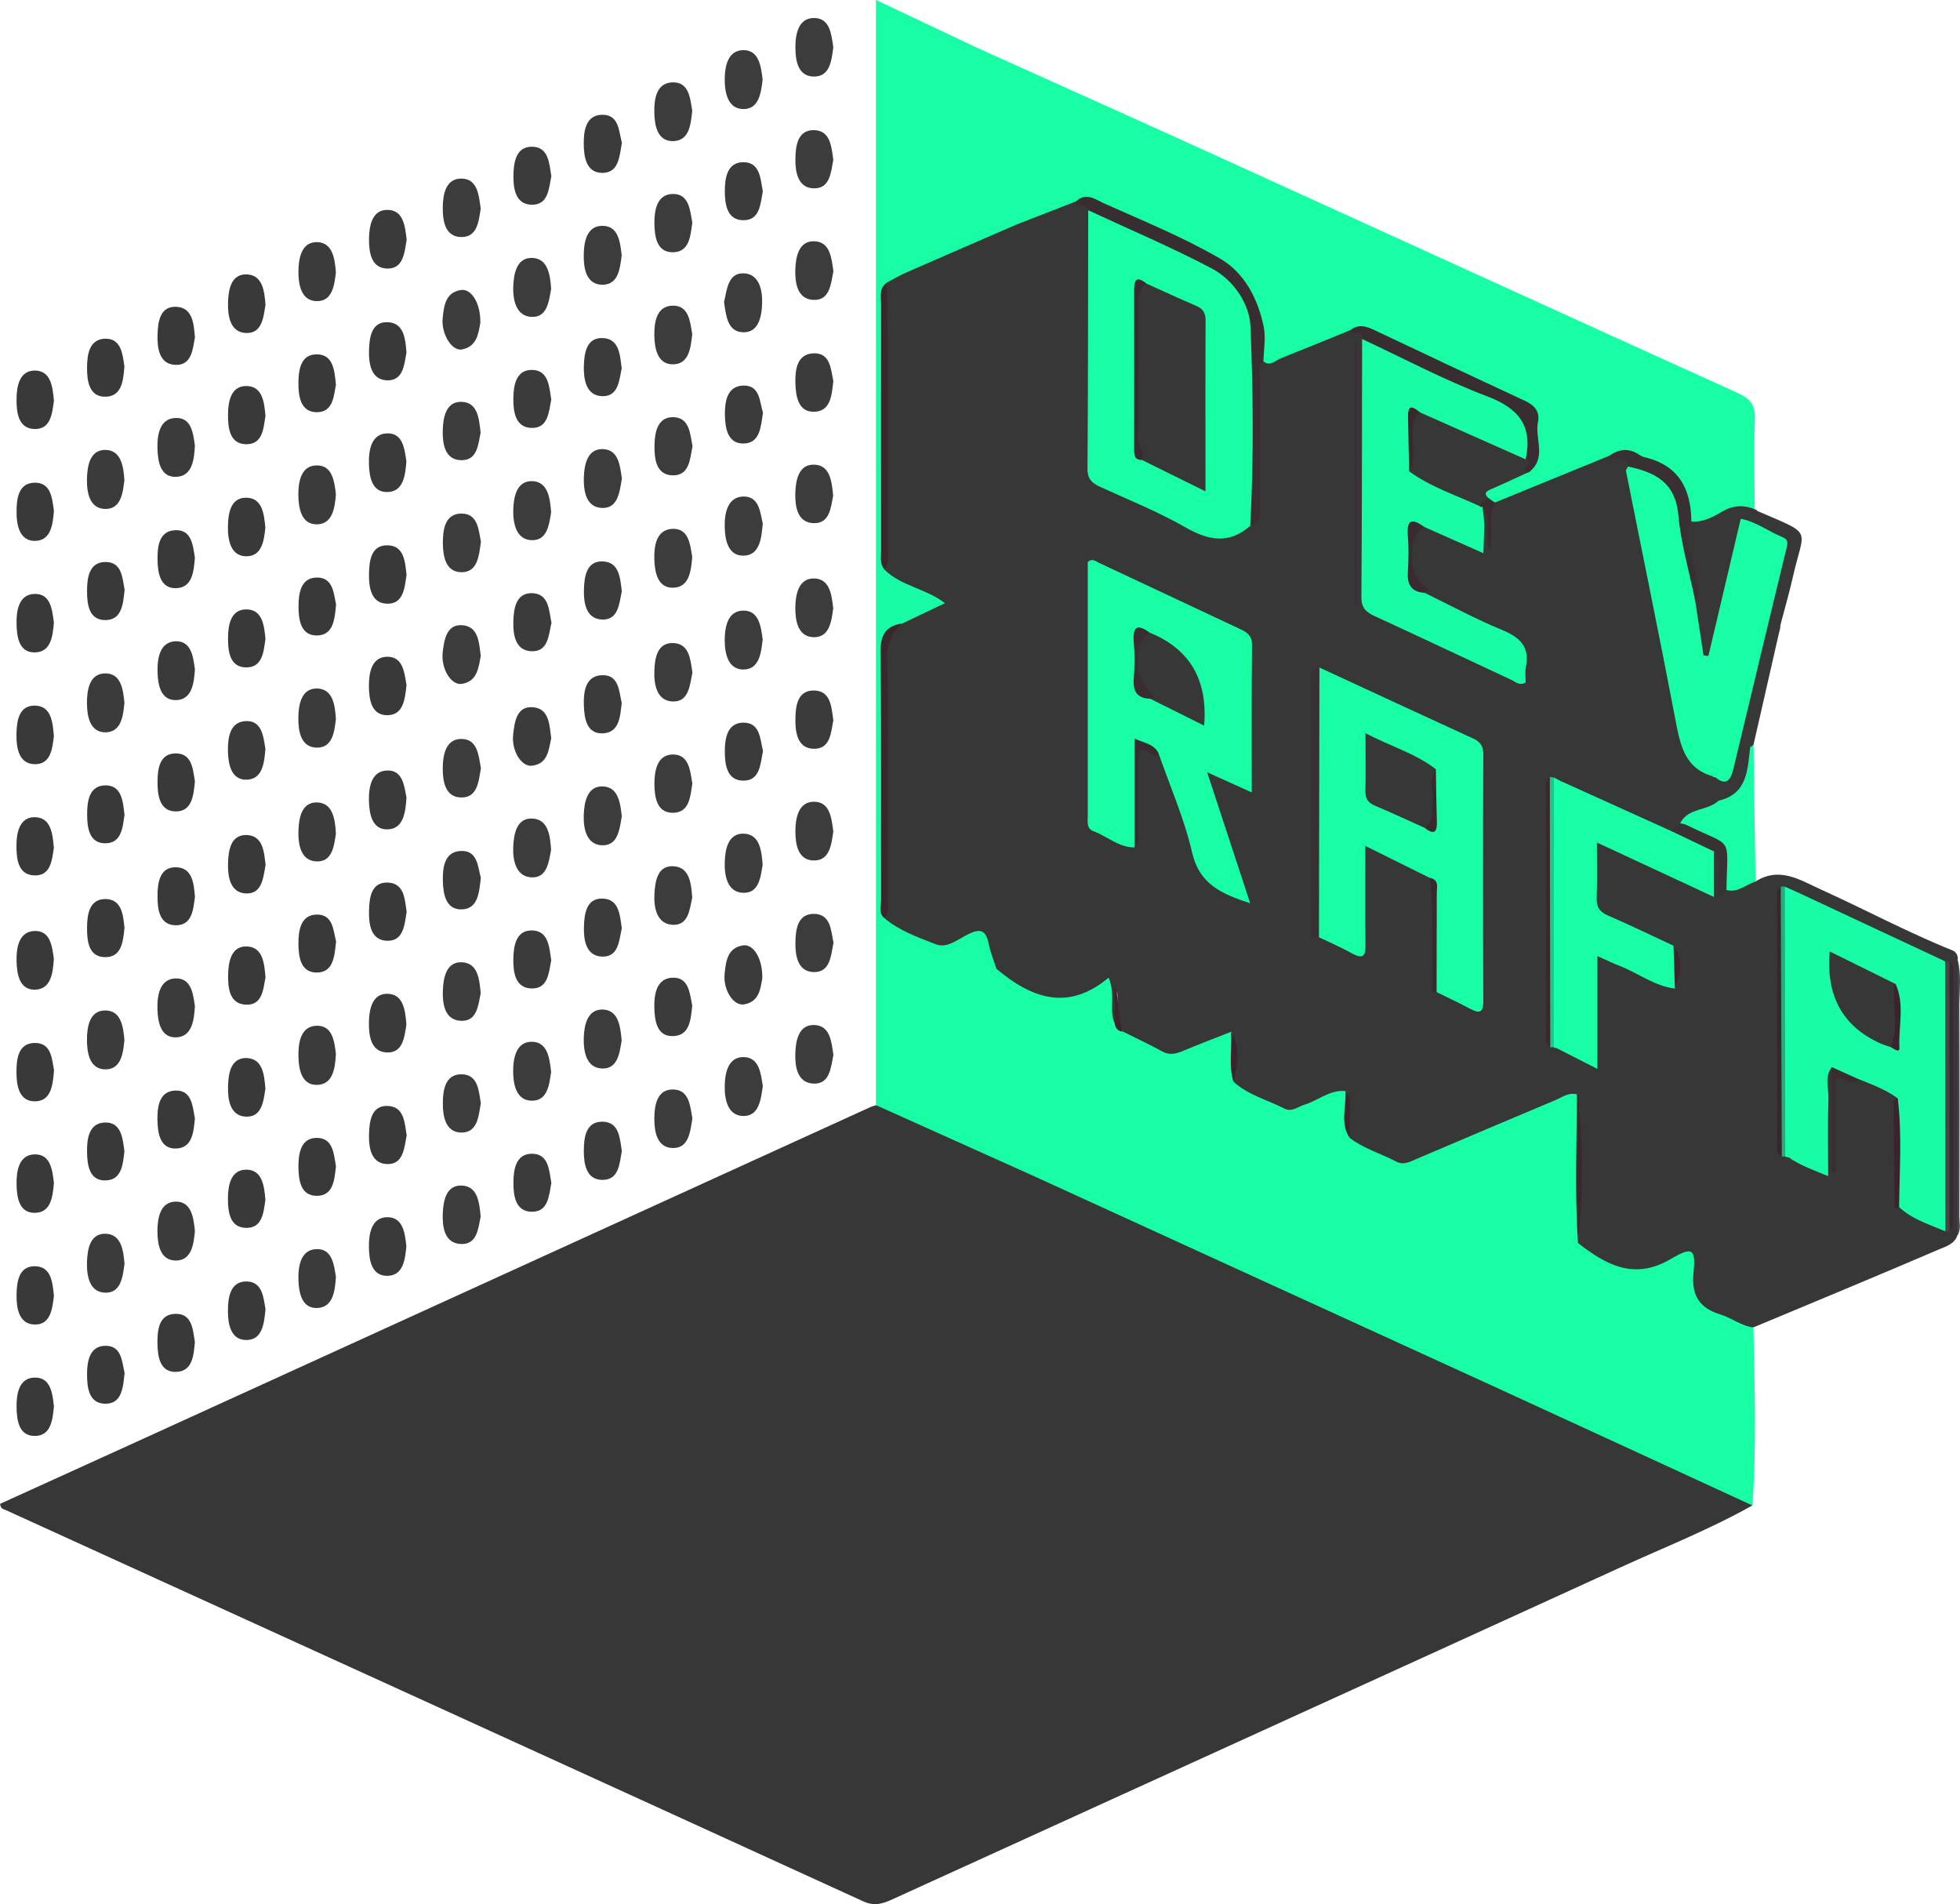<?xml version="1.0" encoding="UTF-8"?>
<svg id="Layer_2" data-name="Layer 2" xmlns="http://www.w3.org/2000/svg" viewBox="0 0 216.6 210.38">
  <defs>
    <style>
      .cls-1 {
        fill: #15feaf;
      }

      .cls-2 {
        fill: #392c30;
      }

      .cls-3 {
        fill: #39292f;
      }

      .cls-4 {
        fill: #383234;
      }

      .cls-5 {
        fill: #3a242d;
      }

      .cls-6 {
        fill: #3a252d;
      }

      .cls-7 {
        fill: #393939;
      }

      .cls-8 {
        fill: #39272e;
      }

      .cls-9 {
        fill: #21c586;
      }

      .cls-10 {
        fill: #392a30;
      }

      .cls-11 {
        fill: #18fda5;
      }

      .cls-12 {
        fill: #16feae;
      }

      .cls-13 {
        fill: #3a3a3a;
      }

      .cls-14 {
        fill: #3a232d;
      }

      .cls-15 {
        fill: #3a262d;
      }

      .cls-16 {
        fill: #18fea5;
      }

      .cls-17 {
        fill: #392b31;
      }

      .cls-18 {
        fill: #3b3b3b;
      }

      .cls-19 {
        fill: #18fda6;
      }

      .cls-20 {
        fill: #464646;
      }

      .cls-21 {
        fill: #382e32;
      }

      .cls-22 {
        fill: #382c31;
      }

      .cls-23 {
        fill: #382d32;
      }

      .cls-24 {
        fill: #3a232c;
      }

      .cls-25 {
        fill: #373737;
      }

      .cls-26 {
        fill: #18fca6;
      }

      .cls-27 {
        fill: #383838;
      }

      .cls-28 {
        fill: #383033;
      }

      .cls-29 {
        fill: #25ad79;
      }

      .cls-30 {
        fill: #39282f;
      }

      .cls-31 {
        fill: #39282e;
      }

      .cls-32 {
        fill: #382d31;
      }

      .cls-33 {
        fill: #3c3c3c;
      }
    </style>
  </defs>
  <g id="Layer_1-2" data-name="Layer 1">
    <g>
      <path class="cls-25" d="M193.65,166.33c-4.69,2.64-9.69,4.61-14.57,6.84-26.8,12.25-53.64,24.44-80.45,36.67-1.08,.49-1.98,.8-3.23,.23-31.57-14.44-63.17-28.83-94.76-43.23-.25-.11-.58-.12-.63-.69,4.68-2.13,9.43-4.28,14.17-6.44,27.34-12.47,54.68-24.93,82.02-37.4,.2-.09,.41-.14,.62-.2,.75-.42,1.39,0,2.03,.29,5.47,2.52,11,4.88,16.42,7.52,9.46,4.25,18.88,8.57,28.31,12.88,10.61,4.84,21.24,9.63,31.85,14.49,5.3,2.43,10.62,4.83,15.92,7.26,.89,.41,1.94,.68,2.32,1.78Z"/>
      <path class="cls-25" d="M193.99,97.4c2.66-1.7,4.94-.17,7.25,.88,4.86,2.2,9.57,4.73,14.52,6.72,.39,.16,.66,.56,.58,1.06,.34,2.21,.14,4.43,.15,6.64,.03,7.24,.02,14.47,0,21.71,0,.7,.17,1.44-.19,2.11-.31,.91-1.24,1.19-1.93,1.48-6.85,2.94-13.74,5.79-20.61,8.66-3.27,.58-6.95-2.14-7.05-5.22-.09-2.52-.3-2.79-2.59-1.51-3.47,1.93-6.23,.2-9.1-1.26-.6-.3-.97-.85-.97-1.58,.19-4.67,.04-9.34,.08-14.01,0-.37-.08-.71-.29-1.01-.98-.69-1.8,.01-2.62,.35-4.32,1.79-8.61,3.65-12.92,5.48-3.58,1.52-6.39,.89-9.28-2-.53-1.65-.37-3.36-.34-5.05,0-.2-.01-.29-.06-.25-.05,.05-.09,.11-.13,.17-.98,.62-2.11,.87-3.15,1.34-3.03,1.38-7.14,.27-9.33-2.44-.15-1.57,.54-3.2-.35-4.7-1.18-.2-2.12,.45-3.03,.96-3.47,1.93-6.15,.24-8.78-1.78-.7-1.63-.25-3.3-.39-4.62-.13,.93,.12,2.25-.1,3.53-1.4,.04-1.08-1.11-1.08-1.8,.02-1.65-.52-1.98-2.06-1.38-3.75,1.48-7.64,.49-10.38-2.51-.08-.12-.14-.25-.21-.38-.59-1.06-.41-2.68-1.5-3.23-1.02-.51-2.08,.67-3.19,.93-2.31,.54-6.74-1.65-7.46-3.76,.1-9.37,.03-18.75,.03-28.12,0-1.62,.29-3,1.8-3.86,1.05-1.41,2.7-1.76,4.26-2.41-1.56-.63-2.98-1.41-4.49-2.02-.97-.39-1.78-.97-1.6-2.23,.09-9,.01-18,.04-26.99,0-1.22-.05-2.45,.21-3.65,.24-1.24,1.26-1.65,2.26-2.06,4.09-1.72,8.15-3.49,12.22-5.25,2.29-.73,4.31-2.23,6.81-2.38,.74,.15,1.36,.47,1.63,1.25,.41,2.72,.16,5.45,.18,8.18,.04,6.26,.07,12.51-.02,18.77-.03,1.94,.68,3.01,2.49,3.73,2.87,1.14,5.65,2.53,8.38,3.95,2.36,1.23,4.32,1.24,6.31-.47,.87-.61,.64-1.54,.64-2.37,.03-4.01,0-8.03,.02-12.04,0-.92-.13-1.87,.33-2.74,3.29-1.52,6.53-3.22,10.09-4.09,.97,.06,1.86,.23,1.97,1.46,.17,8.78,.09,17.57,.03,26.35-.02,2.16,.61,3.35,2.66,4.29,3.99,1.82,8,3.62,11.92,5.61,.68,.34,1.72,1.28,2.24,.29,.54-1.04,.41-2.42-.79-3.29-.59-.42-1.29-.63-1.94-.94-2.64-1.28-5.43-2.28-7.78-4.09-1.82-1.55-2.03-3.58-1.81-5.79,.11-1.11,.5-1.91,1.68-2.13,1.79,.01,3.16,1.17,4.75,1.74,1.03,.37,1.38,.26,1.41-.91,.02-.98-.46-2.17,.77-2.86,.84,1.46,.23,2.99,.34,4.4,.32-1.48-.28-3.15,.32-4.7,1.52-1.41,3.52-1.91,5.35-2.66,2.44-1,4.77-2.34,7.4-2.85,1.17,.12,2.62-.22,2.76,1.63,2.03,9.94,3.9,19.91,5.83,29.87,.4,2.06,1.94,2.68,3.25,3.7,.04,.22,.34,.51-.16,.59,1.68,.57,1.56,1.59,.72,2.81-1.09,1.34-3,1.33-4.16,2.56-.37,.36-.74,.73-1.27,.84-2.1-.46-4-1.44-5.89-2.41-1.96-1.01-3.99-1.86-6-2.77-.32-.13-.63-.32-1-.16-.11,.17-.18,.35-.2,.55,.02,9.11-.15,18.21,.1,27.3,.1,.2,.24,.37,.42,.51,.19,.11,.37,.23,.56,.34q3.34,1.78,3.34-2.07c0-1.95-.07-3.89,.03-5.84,.1-2.08,.68-2.4,2.59-1.64,2,.8,3.83,2,5.98,2.38,.82-1.15,.82-2.25-.12-3.32-1.91-1.01-3.81-2.03-5.84-2.77-1.85-.68-2.79-1.89-2.66-3.92,.07-1.14-.05-2.3,.04-3.44,.16-1.9,.77-2.32,2.53-1.47,3.42,1.64,6.97,3.02,10.34,4.98,.28-1.46-.21-2.86,.44-4.12,1.29-.42,.99,.66,1.18,1.26,.26,.81-.43,1.8,.5,2.47,1.05-.09,1.97-.88,3.09-.55Z"/>
      <path class="cls-16" d="M149.13,125.7c1.55,1.2,3.44,1.73,5.15,2.63,.83,.44,1.52,.03,2.25-.28,5.1-2.17,10.19-4.34,15.3-6.48,.77-.32,1.5-.91,2.44-.66,.53,2.25,.21,4.53,.22,6.8,.02,3.21,.19,6.42-.11,9.62,3.1,2.41,6.19,4.16,10.26,1.77,2.41-1.42,2.77-1.13,2.51,1.53-.25,2.54,.68,3.91,3.03,4.62,1.22,.37,2.26,1.26,3.59,1.41,.13,6.56,.35,13.11-.11,19.67-9.66-4.45-19.32-8.91-28.99-13.34-16.54-7.57-33.08-15.13-49.63-22.69-2.86-1.99-6.17-3.05-9.28-4.53-2.21-1.05-4.39-2.16-6.69-3.01-1.31-.48-1.86-1.31-1.83-2.78,.08-5.11,.01-10.23,.04-15.34,.01-2.33,.46-2.59,2.53-1.61,.52,.25,1.07,.46,1.54,.78,1.66,1.13,3.24,1.13,5.02,.14,1.98-1.09,2.03-.97,2.83,1.23,.24,.66,.25,1.45,.94,1.88,3.83,3.21,7.86,4.73,12.37,.96,.84,1.93-.03,3.65,.71,5.14,.43,.12,.7,.41,.87,.81,1.46,.73,2.94,1.43,4.38,2.21,.79,.43,1.48,.25,2.24-.06,1.77-.74,3.57-1.43,5.35-2.13,.83,1.82,.26,3.71,.29,5.56,1.62,1.45,3.72,1.97,5.59,2.93,.81,.42,1.5-.21,2.22-.43,1.53-.46,2.81-1.69,4.55-1.5,.67,1.67-.02,3.45,.44,5.13Z"/>
      <path class="cls-16" d="M118.91,22.25c-2.17,.84-4.34,1.69-6.51,2.53-4.27,1.28-8.22,3.37-12.35,5.01-2.68,1.07-2.79,1.04-2.79-1.78,0-8.14-.01-16.28,0-24.42,0-2.7,.16-2.76,2.69-1.72,2.72,1.11,5.25,2.69,8.12,3.45,8.59,3.87,17.19,7.72,25.77,11.62,19.39,8.82,38.77,17.68,58.18,26.47,1.37,.62,1.97,1.31,1.91,2.88-.13,3.31-.03,6.63-.02,9.95-2.41,.16-4.43,1.99-6.96,1.65-.85-.8-.89-1.93-1.05-2.96-.24-1.58-1.06-2.64-2.54-3.13-1.82-.6-3.41-2.14-5.56-1.43-4.19,1.71-8.38,3.43-12.57,5.14-.44,0-.84-.09-1.14-.44-.67-1.24,.44-1.46,1.12-1.82,1.19-.63,2.55-.9,3.66-1.7,1.01-1.83,.53-3.77,.36-5.67-.05-.6-.68-.89-1.2-1.15-5.67-2.85-11.49-5.36-17.16-8.2-.62-.31-1.12,.15-1.66-.05-2.55,1.04-5.1,2.09-7.66,3.1-.6,.23-1.15,.94-1.91,.36-.54-.5-.49-1.17-.5-1.81-.13-5.25-2.74-8.69-7.57-10.64-3.53-1.43-6.83-3.37-10.39-4.75-.74-.29-1.45-.59-2.26-.51Z"/>
      <path class="cls-26" d="M108.07,5.33c-1.76,.41-2.97-.97-4.47-1.42-1.36-.41-2.69-1.04-3.92-1.76-2-1.17-2.04-.07-2.02,1.49,.05,3.81,.02,7.62,.02,11.43,0,4.46,.07,8.92-.03,13.37-.04,1.8,.56,1.86,1.95,1.25,3.81-1.67,7.65-3.26,11.47-4.88,.43-.18,.87-.63,1.32-.03-4.11,1.79-8.23,3.57-12.34,5.37-.71,.31-1.37,.72-2.06,1.08-.26,.76-.33,1.53-.33,2.33,.02,9.77-.03,19.55,.03,29.32,1.85,1.89,4.63,2.12,6.74,3.76-1.62,.77-3.16,1.5-4.71,2.24-1.63,.76-2.11,2-2.09,3.8,.1,9.57,0,19.15,.07,28.73,1.66,1.42,3.72,2.13,5.69,2.91,1.28,.51,2.47-.55,3.6-1.1,1.28-.63,1.94-.51,2.25,.97,.2,.98,.58,1.92,.88,2.88-1.52-.14-1.04-1.56-1.42-2.37-.42-.9-.84-1.44-1.71-.75-2.36,1.86-4.46,.96-6.7-.32-2.53-1.44-2.6-1.32-2.6,1.67,0,4.83,.05,9.66-.03,14.49-.03,1.53,.5,2.27,1.93,2.88,5.15,2.21,10.23,4.59,15.33,6.91,.38,.17,.21,.45,.11,.71-6.08-2.73-12.15-5.46-18.23-8.19,0-40.58,0-81.16,0-122.11,3.91,1.85,7.59,3.59,11.27,5.33Z"/>
      <path class="cls-25" d="M186.9,57.62c1.27,.1,2.34-.46,3.38-1.08,1.18-.7,2.37-.8,3.62-.28,.14,.02,.24,.09,.32,.21,.66,.82,1.64,1.15,2.56,1.5,1.61,.6,2.19,1.44,1.67,3.27-.71,2.53-1.53,5.06-1.68,7.72-.02,.15-.03,.29-.05,.44-1.41,4.25-2.6,8.55-3.16,13,.08,1.07-.08,2.13-.23,3.18-.3,2.18-.98,2.75-3.39,2.88-.14-.02-.28-.05-.42-.07,1.4-1.17,.45-1.75-.58-2.32,.18-.08,.36-.16,.54-.24,.77-.03,1.28,0,1.56-1.13,1.82-7.49,3.5-15.02,5.43-22.49,.52-2.02-.74-3.64-2.83-3.82-1.08-.09-1.09,.75-1.28,1.4-.91,3.26-1.54,6.6-2.36,9.88-.09,.35-.14,.71-.26,1.05-.25,.71-.17,1.83-1.2,1.78-.98-.05-.96-1.14-1.1-1.88-.28-1.41-.64-2.81-.53-4.28,.45-2.13-.55-4.07-.77-6.12-.11-1.01-.43-2.01,.77-2.61Z"/>
      <path class="cls-19" d="M189.94,88.46c3.2-.76,3.17-3.42,3.47-5.89,.02-.22,.14-.32,.37-.28,.07,5.04,.15,10.07,.22,15.11-1.07,.33-1.95,1.27-3.21,.93-.72-.62-.55-1.49-.43-2.21,.32-2.03-.7-3.02-2.42-3.68-.84-.33-1.83-.5-2.27-1.47,.88-1.77,3.04-1.34,4.27-2.52Z"/>
      <path class="cls-33" d="M68.7,28.24c-.19,1.45-.37,3.24-2.15,3.22-1.78-.02-2.06-1.85-2.04-3.28,.01-1.43,.32-3.26,2.11-3.23,1.75,.03,1.91,1.83,2.09,3.29Z"/>
      <path class="cls-33" d="M76.5,61.52c-.13,1.53-.31,3.31-2.02,3.41-1.82,.11-2.13-1.74-2.17-3.16-.04-1.43,.21-3.25,1.98-3.34,1.83-.09,1.97,1.71,2.21,3.09Z"/>
      <path class="cls-33" d="M92.09,5.23c-.2,1.45-.36,3.23-2.13,3.23-1.81,0-2.06-1.83-2.06-3.24,0-1.42,.32-3.25,2.08-3.23,1.75,.01,1.9,1.82,2.11,3.24Z"/>
      <path class="cls-18" d="M13.75,77.64c-.13,1.48-.36,3.25-2.08,3.27-1.75,.02-2.06-1.81-2.06-3.25,0-1.44,.28-3.27,2.04-3.26,1.73,0,1.96,1.77,2.1,3.25Z"/>
      <path class="cls-33" d="M76.5,12.22c-.16,1.51-.31,3.29-2.05,3.37-1.82,.08-2.12-1.77-2.14-3.18-.03-1.42,.2-3.25,2-3.31,1.84-.06,1.95,1.74,2.19,3.12Z"/>
      <path class="cls-18" d="M21.54,111.18c-.09,1.58-.34,3.34-2.02,3.43-1.79,.09-2.09-1.74-2.12-3.18-.04-1.45,.26-3.26,1.98-3.33,1.77-.07,1.97,1.72,2.16,3.08Z"/>
      <path class="cls-33" d="M92.09,91.86c-.21,1.45-.39,3.23-2.16,3.21-1.78-.02-2.04-1.86-2.03-3.28,.01-1.42,.34-3.25,2.11-3.21,1.73,.04,1.88,1.84,2.08,3.28Z"/>
      <path class="cls-18" d="M37.12,92.11c-.2,1.34-.39,3.15-2.17,3.06-1.72-.08-2.01-1.89-1.97-3.34,.04-1.43,.34-3.27,2.13-3.17,1.67,.09,1.93,1.85,2.01,3.45Z"/>
      <path class="cls-18" d="M13.76,139.64c-.2,1.46-.4,3.25-2.17,3.18-1.72-.07-2.01-1.88-1.98-3.33,.04-1.43,.32-3.27,2.12-3.18,1.69,.09,1.91,1.86,2.03,3.33Z"/>
      <path class="cls-18" d="M21.54,49.21c-.08,1.6-.29,3.36-2,3.47-1.84,.12-2.1-1.73-2.14-3.15-.04-1.45,.23-3.26,1.96-3.35,1.82-.1,1.98,1.71,2.18,3.04Z"/>
      <path class="cls-18" d="M21.54,136.01c-.14,1.49-.37,3.25-2.1,3.26-1.77,0-2.04-1.82-2.04-3.26,0-1.45,.31-3.26,2.06-3.25,1.72,.01,1.93,1.8,2.08,3.25Z"/>
      <path class="cls-18" d="M37.12,116.44c-.08,1.57-.32,3.34-2.01,3.42-1.79,.09-2.11-1.74-2.13-3.19-.02-1.45,.23-3.27,1.98-3.34,1.79-.07,1.99,1.72,2.16,3.1Z"/>
      <path class="cls-33" d="M76.5,36.92c-.17,1.49-.34,3.28-2.07,3.33-1.78,.06-2.1-1.78-2.12-3.2-.02-1.41,.22-3.24,2.02-3.28,1.8-.04,1.93,1.76,2.17,3.14Z"/>
      <path class="cls-18" d="M13.75,114.91c-.14,1.46-.36,3.23-2.09,3.24-1.75,0-2.05-1.81-2.05-3.26,0-1.44,.28-3.27,2.05-3.25,1.72,.02,1.96,1.78,2.09,3.27Z"/>
      <path class="cls-18" d="M13.74,53.12c-.17,1.38-.39,3.16-2.14,3.11-1.73-.05-2.02-1.87-1.99-3.32,.03-1.44,.33-3.27,2.11-3.2,1.67,.07,1.94,1.83,2.03,3.41Z"/>
      <path class="cls-33" d="M53.15,59.86c-.23,1.55-.35,3.35-2.13,3.36-1.8,.01-2.07-1.82-2.08-3.24,0-1.41,.21-3.24,2.06-3.24,1.83,0,1.88,1.82,2.15,3.11Z"/>
      <path class="cls-33" d="M53.15,84.84c-.26,1.51-.38,3.3-2.19,3.27-1.8-.03-2.04-1.86-2.03-3.27,.01-1.42,.33-3.24,2.11-3.2,1.75,.04,1.85,1.86,2.1,3.2Z"/>
      <path class="cls-18" d="M68.72,127.17c-.26,1.39-.31,3.2-2.15,3.19-1.83-.01-2.06-1.84-2.05-3.24,.01-1.38,.18-3.23,2.08-3.19,1.83,.03,1.89,1.8,2.12,3.24Z"/>
      <path class="cls-18" d="M68.73,15.76c-.27,1.52-.34,3.32-2.14,3.34-1.83,.02-2.07-1.81-2.08-3.2-.01-1.39,.2-3.2,2.04-3.22,1.87-.02,1.83,1.82,2.17,3.07Z"/>
      <path class="cls-33" d="M92.09,17.65c-.26,1.38-.36,3.2-2.16,3.16-1.78-.04-2.05-1.86-2.03-3.26,.02-1.38,.22-3.23,2.09-3.17,1.78,.06,1.89,1.82,2.1,3.27Z"/>
      <path class="cls-33" d="M53.12,134.41c-.28,1.34-.39,3.15-2.25,3.03-1.78-.12-1.99-1.93-1.94-3.34,.05-1.4,.36-3.25,2.19-3.11,1.69,.13,1.85,1.9,2,3.42Z"/>
      <path class="cls-18" d="M37.12,141.05c-.09,1.59-.32,3.35-1.99,3.46-1.8,.12-2.11-1.71-2.15-3.14-.04-1.44,.23-3.26,1.94-3.36,1.79-.1,1.98,1.7,2.2,3.04Z"/>
      <path class="cls-33" d="M53.13,23.01c-.23,1.42-.36,3.21-2.17,3.18-1.81-.03-2.04-1.86-2.03-3.26,.01-1.41,.31-3.24,2.1-3.2,1.75,.04,1.88,1.84,2.09,3.28Z"/>
      <path class="cls-18" d="M37.12,30.11c-.17,1.41-.39,3.2-2.13,3.16-1.73-.04-2.02-1.86-2.01-3.3,.02-1.44,.33-3.27,2.09-3.22,1.68,.06,1.94,1.82,2.05,3.36Z"/>
      <path class="cls-33" d="M92.1,29.98c-.29,1.45-.41,3.26-2.25,3.15-1.76-.1-2-1.92-1.96-3.34,.04-1.41,.38-3.25,2.18-3.13,1.7,.11,1.83,1.92,2.03,3.32Z"/>
      <path class="cls-33" d="M76.5,99.16c-.29,1.32-.41,3.16-2.25,3.01-1.7-.14-2-1.94-1.93-3.37,.07-1.4,.32-3.25,2.19-3.09,1.7,.15,1.87,1.9,1.99,3.45Z"/>
      <path class="cls-18" d="M53.14,96.98c-.19,1.61-.3,3.4-2.05,3.49-1.85,.1-2.12-1.75-2.15-3.15-.03-1.4,.14-3.22,1.97-3.3,1.9-.09,1.88,1.76,2.23,2.96Z"/>
      <path class="cls-18" d="M68.71,40.67c-.29,1.35-.36,3.18-2.2,3.1-1.76-.08-2.02-1.89-1.99-3.29,.04-1.38,.24-3.23,2.13-3.13,1.77,.09,1.87,1.85,2.05,3.32Z"/>
      <path class="cls-33" d="M84.28,95.55c-.23,1.37-.4,3.18-2.2,3.09-1.71-.09-2.03-1.9-1.99-3.36,.04-1.44,.38-3.28,2.17-3.17,1.69,.1,1.91,1.87,2.02,3.44Z"/>
      <path class="cls-33" d="M60.9,93.91c-.26,1.33-.43,3.16-2.24,3.02-1.67-.13-2.01-1.94-1.94-3.38,.06-1.42,.38-3.26,2.2-3.11,1.66,.14,1.89,1.9,1.98,3.47Z"/>
      <path class="cls-18" d="M92.09,42.11c-.17,1.5-.27,3.28-2.03,3.38-1.86,.11-2.12-1.74-2.16-3.14-.04-1.4,.13-3.22,1.96-3.31,1.9-.1,1.95,1.71,2.23,3.06Z"/>
      <path class="cls-33" d="M68.72,52.91c-.26,1.48-.43,3.29-2.22,3.21-1.74-.08-2.02-1.9-1.98-3.33,.04-1.42,.37-3.26,2.16-3.17,1.7,.09,1.85,1.89,2.05,3.29Z"/>
      <path class="cls-33" d="M84.29,57.87c-.14,1.67-.36,3.45-2.06,3.52-1.78,.07-2.12-1.76-2.14-3.2-.03-1.45,.29-3.26,2.02-3.33,1.81-.07,1.9,1.79,2.19,3.01Z"/>
      <path class="cls-18" d="M68.71,77.64c-.17,1.49-.25,3.26-2.02,3.38-1.9,.13-2.12-1.73-2.17-3.11-.04-1.39,.13-3.21,1.95-3.31,1.89-.11,1.94,1.7,2.23,3.04Z"/>
      <path class="cls-18" d="M37.12,79.46c-.17,1.4-.37,3.19-2.15,3.14-1.75-.05-2.02-1.87-2-3.32,.02-1.45,.34-3.28,2.12-3.21,1.7,.07,1.94,1.84,2.03,3.39Z"/>
      <path class="cls-18" d="M92.09,79.57c-.26,1.38-.32,3.19-2.16,3.16-1.82-.03-2.05-1.86-2.03-3.26,.01-1.39,.19-3.23,2.09-3.18,1.81,.05,1.9,1.81,2.1,3.28Z"/>
      <path class="cls-18" d="M68.71,65.36c-.29,1.34-.36,3.17-2.2,3.09-1.76-.08-2.02-1.89-1.98-3.3,.04-1.38,.25-3.23,2.14-3.12,1.77,.1,1.87,1.85,2.05,3.33Z"/>
      <path class="cls-33" d="M92.08,67.22c-.2,1.43-.4,3.21-2.16,3.18-1.76-.03-2.04-1.86-2.03-3.28,.02-1.42,.35-3.26,2.11-3.21,1.71,.05,1.91,1.83,2.08,3.31Z"/>
      <path class="cls-13" d="M21.54,73.94c-.09,1.57-.34,3.33-2.02,3.41-1.79,.08-2.09-1.75-2.11-3.18-.03-1.44,.26-3.25,1.98-3.32,1.77-.06,1.96,1.73,2.15,3.09Z"/>
      <path class="cls-33" d="M92.08,54.74c-.27,1.35-.38,3.15-2.22,3.06-1.78-.09-2-1.91-1.97-3.32,.04-1.41,.36-3.25,2.16-3.14,1.7,.1,1.87,1.88,2.02,3.4Z"/>
      <path class="cls-33" d="M53.12,109.75c-.28,1.33-.39,3.15-2.24,3.03-1.77-.11-1.99-1.93-1.94-3.34,.05-1.4,.37-3.25,2.18-3.12,1.69,.12,1.87,1.89,2,3.43Z"/>
      <path class="cls-18" d="M76.5,111.1c-.16,1.51-.26,3.27-2.04,3.37-1.9,.11-2.11-1.74-2.15-3.13-.03-1.41,.2-3.23,1.98-3.32,1.85-.09,1.93,1.74,2.21,3.08Z"/>
      <path class="cls-33" d="M68.7,114.95c-.23,1.38-.42,3.19-2.2,3.1-1.72-.08-2.02-1.9-1.99-3.34,.04-1.43,.39-3.26,2.16-3.17,1.68,.09,1.89,1.87,2.03,3.4Z"/>
      <path class="cls-33" d="M92.1,116.55c-.29,1.46-.41,3.27-2.24,3.17-1.77-.1-2.01-1.92-1.97-3.33,.04-1.41,.37-3.25,2.17-3.14,1.71,.11,1.83,1.91,2.04,3.31Z"/>
      <path class="cls-33" d="M92.11,104.15c-.29,1.48-.37,3.29-2.19,3.25-1.78-.04-2.04-1.86-2.02-3.27,.02-1.38,.22-3.22,2.1-3.16,1.82,.05,1.83,1.86,2.11,3.18Z"/>
      <path class="cls-33" d="M60.91,118.4c-.21,1.41-.38,3.22-2.13,3.21-1.74,0-2.07-1.83-2.07-3.27,0-1.43,.32-3.26,2.08-3.24,1.72,.02,1.94,1.8,2.11,3.29Z"/>
      <path class="cls-33" d="M76.52,123.54c-.25,1.51-.39,3.32-2.16,3.3-1.76-.02-2.06-1.84-2.05-3.26,.01-1.4,.26-3.24,2.08-3.21,1.78,.03,1.88,1.83,2.12,3.17Z"/>
      <path class="cls-18" d="M37.12,54.59c-.11,1.53-.37,3.29-2.06,3.34-1.76,.05-2.07-1.78-2.09-3.22-.01-1.44,.27-3.27,2.02-3.29,1.74-.03,1.96,1.76,2.13,3.17Z"/>
      <path class="cls-33" d="M53.13,121.92c-.24,1.4-.35,3.21-2.13,3.21-1.77,0-2.07-1.82-2.06-3.23,0-1.39,.22-3.22,2.07-3.21,1.81,.02,1.9,1.79,2.13,3.23Z"/>
      <path class="cls-33" d="M76.51,86.56c-.22,1.44-.31,3.21-2.12,3.24-1.85,.03-2.06-1.81-2.07-3.2,0-1.41,.28-3.23,2.05-3.24,1.78,0,1.9,1.79,2.14,3.2Z"/>
      <path class="cls-33" d="M60.91,56.57c-.23,1.37-.41,3.18-2.18,3.11-1.7-.07-2.04-1.88-2.01-3.33,.03-1.43,.37-3.27,2.14-3.19,1.67,.08,1.93,1.84,2.04,3.4Z"/>
      <path class="cls-33" d="M76.52,74.32c-.3,1.45-.41,3.28-2.23,3.18-1.72-.09-2.02-1.9-1.98-3.32,.04-1.4,.29-3.24,2.15-3.13,1.76,.1,1.84,1.89,2.06,3.27Z"/>
      <path class="cls-18" d="M60.92,81.54c-.29,1.33-.37,2.84-2.12,3.06-1.17,.15-2.3-1.66-2.09-3.45,.15-1.33,.36-3.08,2.06-3.02,1.93,.07,1.94,1.92,2.14,3.41Z"/>
      <path class="cls-33" d="M53.07,35.74c-.2,1.09-.36,2.55-2.02,2.87-1.1,.21-2.31-1.71-2.13-3.46,.14-1.33,.29-2.85,2.03-3.11,1.18-.17,2.2,1.55,2.13,3.7Z"/>
      <path class="cls-13" d="M44.92,88.11c-.1,1.68-.35,3.44-2.03,3.52-1.79,.09-2.09-1.75-2.12-3.18-.03-1.45,.26-3.25,1.98-3.32,1.79-.08,1.92,1.75,2.17,2.98Z"/>
      <path class="cls-33" d="M84.28,70.69c-.17,1.47-.38,3.26-2.1,3.28-1.74,.02-2.09-1.8-2.09-3.24,0-1.44,.32-3.26,2.06-3.27,1.73-.01,1.95,1.78,2.14,3.23Z"/>
      <path class="cls-33" d="M53.13,72.47c-.26,1.36-.4,2.83-2.11,3.09-1.16,.17-2.29-1.67-2.1-3.45,.15-1.34,.4-3.09,2.06-3.04,1.9,.06,1.96,1.92,2.15,3.41Z"/>
      <path class="cls-33" d="M76.53,49.29c-.28,1.48-.36,3.26-2.19,3.23-1.85-.03-2.03-1.87-2.01-3.25,.01-1.39,.28-3.23,2.1-3.18,1.78,.05,1.83,1.86,2.1,3.19Z"/>
      <path class="cls-33" d="M53.12,47.77c-.28,1.35-.36,3.15-2.22,3.07-1.8-.08-2-1.9-1.97-3.3,.03-1.4,.34-3.24,2.15-3.14,1.72,.09,1.86,1.87,2.03,3.38Z"/>
      <path class="cls-33" d="M60.9,31.96c-.25,1.34-.42,3.16-2.21,3.05-1.68-.11-2.02-1.91-1.97-3.36,.05-1.43,.39-3.27,2.18-3.15,1.65,.11,1.91,1.88,2.01,3.45Z"/>
      <path class="cls-33" d="M76.51,24.59c-.21,1.46-.3,3.23-2.1,3.28-1.87,.05-2.07-1.79-2.09-3.18-.02-1.41,.25-3.23,2.03-3.26,1.8-.03,1.9,1.78,2.16,3.16Z"/>
      <path class="cls-33" d="M68.71,90.22c-.25,1.46-.44,3.27-2.23,3.17-1.7-.1-2.02-1.91-1.97-3.35,.05-1.43,.4-3.27,2.18-3.15,1.67,.11,1.87,1.9,2.03,3.34Z"/>
      <path class="cls-13" d="M44.91,113.22c-.22,1.35-.37,3.14-2.18,3.06-1.77-.08-1.98-1.9-1.96-3.32,.02-1.43,.36-3.26,2.14-3.16,1.68,.09,1.89,1.86,2,3.42Z"/>
      <path class="cls-13" d="M44.94,26.47c-.24,1.47-.37,3.26-2.18,3.2-1.79-.06-1.99-1.88-1.98-3.3,.02-1.42,.33-3.25,2.12-3.18,1.72,.07,1.86,1.87,2.04,3.27Z"/>
      <path class="cls-33" d="M84.28,8.8c-.18,1.46-.4,3.25-2.12,3.25-1.73,0-2.07-1.82-2.07-3.26,0-1.44,.34-3.26,2.08-3.25,1.72,.01,1.93,1.8,2.11,3.26Z"/>
      <path class="cls-18" d="M60.93,19.46c-.28,1.38-.33,3.18-2.16,3.16-1.83-.02-2.05-1.85-2.03-3.23,.02-1.38,.25-3.22,2.09-3.18,1.8,.04,1.86,1.83,2.1,3.25Z"/>
      <path class="cls-18" d="M84.3,21.15c-.27,1.39-.32,3.19-2.15,3.18-1.84,0-2.05-1.84-2.05-3.22,0-1.38,.23-3.21,2.08-3.19,1.81,.02,1.86,1.82,2.12,3.23Z"/>
      <path class="cls-18" d="M68.71,102.58c-.3,1.35-.35,3.18-2.19,3.11-1.78-.07-2.03-1.88-1.99-3.28,.04-1.37,.23-3.23,2.12-3.13,1.78,.09,1.86,1.85,2.07,3.31Z"/>
      <path class="cls-33" d="M84.3,119.99c-.22,1.54-.43,3.34-2.17,3.31-1.72-.03-2.06-1.85-2.04-3.29,.02-1.43,.36-3.26,2.11-3.22,1.72,.04,1.89,1.85,2.1,3.21Z"/>
      <path class="cls-18" d="M60.92,106.09c-.28,1.37-.33,3.17-2.19,3.12-1.84-.05-2.02-1.88-2-3.26,.02-1.38,.27-3.23,2.12-3.15,1.77,.07,1.85,1.85,2.07,3.3Z"/>
      <path class="cls-13" d="M29.33,82.73c-.12,1.54-.31,3.32-2,3.41-1.79,.1-2.11-1.73-2.14-3.15-.02-1.42,.18-3.24,1.96-3.32,1.82-.08,1.95,1.71,2.18,3.06Z"/>
      <path class="cls-13" d="M44.91,50.98c-.12,1.54-.32,3.3-2.03,3.38-1.82,.09-2.08-1.75-2.11-3.17-.03-1.44,.25-3.24,1.99-3.31,1.78-.06,1.95,1.73,2.15,3.1Z"/>
      <path class="cls-18" d="M84.32,82.96c-.3,1.49-.33,3.29-2.17,3.29-1.84,0-2.05-1.83-2.05-3.21,0-1.38,.23-3.21,2.08-3.2,1.85,.01,1.81,1.85,2.14,3.12Z"/>
      <path class="cls-18" d="M60.93,130.7c-.27,1.39-.32,3.19-2.15,3.18-1.84,0-2.05-1.84-2.04-3.22,0-1.38,.24-3.22,2.08-3.19,1.81,.02,1.86,1.82,2.11,3.23Z"/>
      <path class="cls-18" d="M84.24,108.12c-.21,1.08-.31,2.57-2.02,2.85-1.17,.19-2.33-1.6-2.14-3.41,.14-1.32,.29-2.84,2.03-3.11,1.19-.18,2.19,1.52,2.13,3.67Z"/>
      <path class="cls-33" d="M80.02,33.36c.31-1.41,.46-3.28,2.24-3.16,1.64,.11,2.02,1.86,1.96,3.36-.05,1.47-.41,3.24-2.16,3.15-1.7-.09-1.83-1.92-2.05-3.35Z"/>
      <path class="cls-18" d="M84.32,45.59c-.25,1.56-.31,3.34-2.09,3.41-1.86,.07-2.09-1.77-2.12-3.14-.02-1.39,.19-3.19,2-3.26,1.91-.07,1.82,1.81,2.21,3Z"/>
      <path class="cls-13" d="M44.91,137.68c-.14,1.48-.34,3.24-2.08,3.28-1.81,.03-2.05-1.8-2.06-3.22-.02-1.44,.29-3.25,2.03-3.26,1.74-.01,1.95,1.76,2.11,3.21Z"/>
      <path class="cls-18" d="M60.92,44.15c-.28,1.37-.33,3.17-2.17,3.13-1.83-.04-2.03-1.86-2.02-3.24,.01-1.38,.26-3.22,2.1-3.17,1.79,.05,1.86,1.83,2.09,3.27Z"/>
      <path class="cls-7" d="M5.96,81.28c-.17,1.42-.34,3.19-2.14,3.15-1.77-.04-2.02-1.86-2-3.29,.02-1.42,.23-3.25,2.09-3.18,1.77,.07,1.91,1.83,2.04,3.32Z"/>
      <path class="cls-18" d="M60.95,68.78c-.33,1.46-.38,3.27-2.26,3.17-1.79-.1-2-1.91-1.96-3.3,.04-1.38,.27-3.22,2.16-3.11,1.79,.11,1.77,1.92,2.05,3.24Z"/>
      <path class="cls-7" d="M21.54,37.27c-.24,1.34-.36,3.13-2.18,3.04-1.78-.08-1.99-1.89-1.95-3.3,.04-1.39,.23-3.23,2.12-3.11,1.75,.11,1.89,1.84,2.01,3.37Z"/>
      <path class="cls-7" d="M5.97,118.24c-.13,1.66-.32,3.41-2.08,3.44-1.81,.04-2.07-1.79-2.07-3.21,0-1.4,.15-3.22,2.02-3.24,1.86-.02,1.89,1.79,2.13,3.01Z"/>
      <path class="cls-7" d="M29.33,120.3c-.22,1.35-.37,3.15-2.16,3.07-1.74-.07-2.01-1.88-1.97-3.31,.03-1.41,.28-3.25,2.11-3.16,1.71,.09,1.9,1.84,2.02,3.39Z"/>
      <path class="cls-7" d="M5.95,105.94c-.1,1.56-.31,3.31-2.01,3.4-1.81,.09-2.08-1.74-2.11-3.17-.03-1.44,.24-3.24,1.97-3.31,1.79-.07,1.96,1.72,2.15,3.08Z"/>
      <path class="cls-7" d="M5.96,44.28c-.2,1.39-.33,3.16-2.15,3.12-1.81-.05-1.99-1.87-1.98-3.28,0-1.42,.31-3.24,2.1-3.18,1.72,.07,1.89,1.84,2.03,3.34Z"/>
      <path class="cls-7" d="M29.33,58.26c-.15,1.45-.37,3.21-2.11,3.2-1.75-.01-2.05-1.83-2.03-3.26,.02-1.42,.25-3.25,2.06-3.21,1.74,.04,1.93,1.79,2.07,3.27Z"/>
      <path class="cls-7" d="M21.54,61.61c-.13,1.52-.27,3.27-2,3.37-1.84,.11-2.11-1.7-2.13-3.11-.02-1.4,.12-3.21,1.94-3.29,1.85-.09,1.96,1.68,2.19,3.03Z"/>
      <path class="cls-7" d="M44.92,63.55c-.2,1.41-.34,3.19-2.14,3.15-1.79-.04-2.03-1.86-2-3.28,.02-1.4,.2-3.24,2.09-3.17,1.8,.06,1.9,1.82,2.06,3.3Z"/>
      <path class="cls-7" d="M37.13,128.82c-.17,1.51-.28,3.29-2.1,3.3-1.86,.02-2.04-1.83-2.05-3.25,0-1.35,.23-3.09,1.93-3.15,1.88-.07,1.97,1.71,2.21,3.09Z"/>
      <path class="cls-7" d="M5.96,130.69c-.13,1.5-.32,3.26-2.06,3.31-1.83,.05-2.05-1.78-2.07-3.19-.02-1.44,.26-3.24,2.01-3.27,1.76-.03,1.95,1.75,2.12,3.16Z"/>
      <path class="cls-7" d="M5.96,68.74c-.13,1.51-.3,3.26-2.04,3.34-1.84,.08-2.07-1.75-2.09-3.17-.03-1.43,.24-3.24,1.98-3.29,1.78-.06,1.95,1.72,2.14,3.12Z"/>
      <path class="cls-7" d="M44.93,75.66c-.18,1.58-.34,3.34-2.11,3.36-1.82,.02-2.04-1.81-2.05-3.22-.01-1.43,.28-3.24,2.04-3.24,1.76,0,1.88,1.81,2.11,3.1Z"/>
      <path class="cls-7" d="M21.54,123.52c-.14,1.51-.26,3.26-2,3.37-1.85,.12-2.11-1.69-2.14-3.1-.02-1.4,.13-3.2,1.93-3.3,1.85-.1,1.95,1.68,2.2,3.02Z"/>
      <path class="cls-7" d="M21.54,99.12c-.19,1.39-.31,3.14-2.14,3.11-1.84-.04-2-1.86-1.99-3.26,0-1.41,.22-3.22,2.09-3.15,1.78,.07,1.92,1.8,2.05,3.31Z"/>
      <path class="cls-7" d="M44.94,100.73c-.24,1.5-.36,3.28-2.19,3.21-1.8-.07-2-1.88-1.97-3.29,.03-1.39,.2-3.23,2.11-3.14,1.81,.09,1.84,1.87,2.05,3.22Z"/>
      <path class="cls-7" d="M13.75,102.57c-.15,1.44-.3,3.18-2.11,3.18-1.88,0-2.02-1.83-2.02-3.22,0-1.4,.21-3.23,2.06-3.2,1.78,.03,1.94,1.77,2.08,3.24Z"/>
      <path class="cls-7" d="M29.33,33.74c-.22,1.33-.37,3.14-2.17,3.05-1.72-.08-2-1.89-1.96-3.32,.03-1.43,.32-3.26,2.13-3.15,1.69,.1,1.91,1.85,2.01,3.43Z"/>
      <path class="cls-7" d="M37.14,104.01c-.17,1.64-.29,3.41-2.1,3.44-1.87,.03-2.05-1.81-2.06-3.23,0-1.35,.22-3.08,1.92-3.17,1.92-.1,1.92,1.74,2.24,2.96Z"/>
      <path class="cls-7" d="M29.34,144.65c-.15,1.62-.36,3.38-2.09,3.4-1.77,.02-2.07-1.79-2.06-3.22,0-1.41,.21-3.24,2.03-3.25,1.79,0,1.9,1.79,2.12,3.07Z"/>
      <path class="cls-7" d="M21.54,148.22c-.13,1.51-.25,3.26-2.02,3.35-1.86,.1-2.1-1.72-2.12-3.13-.01-1.4,.1-3.22,1.95-3.28,1.87-.07,1.96,1.7,2.18,3.06Z"/>
      <path class="cls-7" d="M5.96,155.4c-.15,1.46-.31,3.21-2.07,3.25-1.84,.04-2.04-1.79-2.06-3.2-.02-1.43,.26-3.24,2.02-3.25,1.76-.02,1.95,1.75,2.11,3.2Z"/>
      <path class="cls-7" d="M5.96,56.43c-.12,1.52-.33,3.27-2.04,3.33-1.77,.05-2.09-1.75-2.09-3.18,0-1.4,.16-3.22,1.99-3.25,1.83-.03,1.94,1.73,2.14,3.11Z"/>
      <path class="cls-7" d="M13.75,40.5c-.13,1.5-.26,3.27-2.05,3.33-1.87,.06-2.09-1.78-2.08-3.2,0-1.42,.23-3.24,2.1-3.21,1.68,.03,1.84,1.73,2.03,3.08Z"/>
      <path class="cls-7" d="M44.94,125.43c-.27,1.46-.38,3.26-2.2,3.18-1.76-.08-2-1.88-1.96-3.29,.04-1.39,.23-3.23,2.11-3.13,1.78,.09,1.83,1.87,2.05,3.24Z"/>
      <path class="cls-7" d="M44.91,38.99c-.24,1.31-.35,3.11-2.17,3.03-1.75-.08-2-1.88-1.96-3.3,.04-1.39,.24-3.23,2.12-3.12,1.73,.1,1.91,1.82,2.02,3.39Z"/>
      <path class="cls-7" d="M5.96,143.17c-.18,1.43-.36,3.2-2.12,3.17-1.76-.03-2.03-1.83-2.01-3.26,.02-1.4,.21-3.23,2.07-3.18,1.78,.05,1.9,1.8,2.06,3.26Z"/>
      <path class="cls-7" d="M13.76,90.03c-.21,1.41-.32,3.17-2.18,3.14-1.74-.03-1.94-1.77-1.95-3.12-.01-1.43,.18-3.26,2.01-3.28,1.82-.01,1.95,1.77,2.12,3.26Z"/>
      <path class="cls-7" d="M21.54,86.34c-.15,1.53-.31,3.31-2.1,3.31-1.83,0-2.04-1.84-2.03-3.27,0-1.34,.19-3.09,1.93-3.14,1.89-.05,1.97,1.72,2.2,3.09Z"/>
      <path class="cls-7" d="M13.77,65.14c-.16,1.61-.3,3.35-2.11,3.37-1.86,.02-2.04-1.8-2.04-3.2,0-1.4,.19-3.22,2.04-3.22,1.85,0,1.86,1.81,2.11,3.05Z"/>
      <path class="cls-7" d="M29.33,70.61c-.19,1.4-.33,3.14-2.13,3.13-1.85-.02-2-1.84-2-3.23,0-1.41,.28-3.23,2.08-3.18,1.74,.04,1.91,1.8,2.06,3.29Z"/>
      <path class="cls-7" d="M29.33,132.56c-.21,1.37-.31,3.14-2.14,3.1-1.84-.03-2-1.86-2-3.25,0-1.42,.31-3.23,2.09-3.18,1.72,.05,1.92,1.81,2.05,3.33Z"/>
      <path class="cls-7" d="M29.33,45.99c-.21,1.36-.31,3.13-2.15,3.09-1.83-.04-1.99-1.86-1.98-3.26,0-1.42,.3-3.23,2.1-3.17,1.72,.06,1.91,1.81,2.04,3.34Z"/>
      <path class="cls-7" d="M5.96,93.63c-.22,1.38-.32,3.15-2.17,3.09-1.82-.06-1.97-1.87-1.97-3.28,0-1.43,.33-3.23,2.11-3.15,1.72,.08,1.88,1.85,2.02,3.35Z"/>
      <path class="cls-7" d="M37.13,42.47c-.25,1.36-.34,3.15-2.23,3.07-1.71-.08-1.92-1.81-1.92-3.16,0-1.42,.2-3.26,2.06-3.23,1.8,.03,1.93,1.81,2.08,3.33Z"/>
      <path class="cls-7" d="M13.75,127.2c-.17,1.47-.3,3.21-2.14,3.22-1.76,.01-1.96-1.74-1.99-3.08-.03-1.43,.16-3.27,1.97-3.32,1.82-.05,1.97,1.74,2.16,3.18Z"/>
      <path class="cls-7" d="M37.14,66.79c-.15,1.6-.29,3.38-2.08,3.42-1.86,.04-2.07-1.8-2.07-3.22,0-1.42,.24-3.23,2.12-3.18,1.7,.04,1.78,1.78,2.03,2.99Z"/>
      <path class="cls-7" d="M29.35,95.55c-.26,1.44-.39,3.25-2.19,3.16-1.73-.08-2-1.88-1.96-3.31,.04-1.41,.27-3.24,2.12-3.14,1.75,.1,1.86,1.87,2.03,3.29Z"/>
      <path class="cls-7" d="M29.34,107.97c-.25,1.34-.34,3.13-2.2,3.03-1.81-.1-1.96-1.91-1.93-3.31,.03-1.42,.33-3.23,2.14-3.12,1.71,.11,1.86,1.88,1.99,3.4Z"/>
      <path class="cls-7" d="M13.77,151.68c-.17,1.64-.3,3.41-2.12,3.41-1.86,0-2.03-1.84-2.03-3.26,0-1.35,.25-3.08,1.95-3.14,1.9-.07,1.9,1.77,2.2,3Z"/>
      <path class="cls-20" d="M216.31,136.52c.01-10.15,.03-20.31,.04-30.46,.42,1.62,.18,3.27,.18,4.91,.03,7.82,.02,15.64,0,23.46,0,.7,.21,1.44-.23,2.09Z"/>
      <path class="cls-27" d="M196.77,68.95c-.95-1.04,.16-2,.14-3.02-.01-.48,.24-.96,.35-1.44,.38-1.58,1.24-3.23,1.02-4.72-.24-1.64-2.46-1.66-3.68-2.59-.2-.15-.26-.48-.38-.72,6.29,2.72,5.15,1.76,3.91,7.29-.39,1.75-.9,3.46-1.35,5.2Z"/>
      <path class="cls-27" d="M193.78,82.29c-.12,.09-.24,.18-.37,.28,0-4.5,1.84-8.61,2.75-12.91,.03-.12,.36-.18,.56-.27-.98,4.3-1.96,8.6-2.94,12.9Z"/>
      <path class="cls-16" d="M125.38,93.63c-1.75,0-3.02-1.23-4.55-1.8-.79-.3-.62-1.05-.62-1.68,0-9.37,0-18.74,0-28.06,.51-.45,.88-.08,1.23,.09,5.16,2.41,10.3,4.84,15.45,7.25,.79,.37,1.48,.68,1.47,1.83-.06,5.32-.03,10.65-.03,16.29-1.63-.74-3.05-1.38-4.93-2.23,1.63,4.96,3.15,9.58,4.76,14.48-3.21-1.06-5.61-2.11-6.42-5.61-.86-3.76-2.46-7.35-3.73-11.02-2.37-1.18-2.36-1.15-2.43,1.54-.07,2.97,.28,5.96-.2,8.92Z"/>
      <path class="cls-16" d="M145.81,73.75c5.66,2.62,11.32,5.25,17,7.85,.84,.38,1.12,.9,1.11,1.82-.04,9.06-.04,18.12,0,27.17,0,1.45-.53,1.35-1.52,.83-1.2-.64-2.44-1.22-3.66-1.82-.53-3.38-.1-6.79-.24-10.18-.03-.84,.17-1.72-.5-2.43-2.28-1.13-4.56-2.26-7.12-3.53,0,3.85-.04,7.34,.02,10.82,.02,1.24-.17,1.78-1.5,1.05-1.18-.66-2.44-1.2-3.66-1.79-.62-.66-.45-1.49-.45-2.26-.01-8.43-.01-16.86,0-25.29,0-.77-.16-1.61,.5-2.24Z"/>
      <path class="cls-16" d="M138.16,58.1c-2.35,2.05-4.6,1.63-7.16,.16-2.99-1.71-6.22-3.01-9.36-4.44-.93-.42-1.47-.86-1.46-2.04,.07-9.51,.06-19.03,.08-28.54,.74-.41,1.41-.08,2.05,.23,3.96,1.89,8.15,3.41,11.85,5.73,3.15,1.97,5.03,5.14,4.82,9.08-.32,5.83-.07,11.66-.19,17.49-.02,.8,.33,1.76-.63,2.33Z"/>
      <path class="cls-11" d="M202.44,117.9c-.85,1.07-.34,2.31-.38,3.46-.09,2.79-.03,5.58-.03,8.58-1.64-.67-3.1-1.18-4.39-2.09-.6-.89-.57-1.91-.57-2.92,0-7.84-.02-15.68,.02-23.52,0-1.13-.4-2.6,1.42-2.89,5.48,2.56,10.96,5.13,16.44,7.69,.56,.59,.47,1.33,.47,2.05,0,8.57,0,17.15,0,25.72,0,.71,.09,1.46-.44,2.06-1.78-.76-3.66-1.32-5.12-2.68-.54-4-.27-8.01-.15-12.02-1.3-.95-2.79-1.5-4.27-2.1-1.29,.19-2.09-.71-3.01-1.36Z"/>
      <path class="cls-11" d="M163.79,56.01c.39,1.63,.17,3.26,.14,5.11-2.26-1-4.4-1.95-6.53-2.9-.59,0-1.14-.08-1.4-.55-.1,1.45-.02,3.03-.12,4.59-.09,1.42,.24,2.53,1.54,3.23,2.84,1.38,5.63,2.9,8.55,4.1,1.99,.82,3.12,1.85,2.65,4.13-.11,.55-.02,1.14-.02,1.69-.7,.4-1.15-.1-1.63-.32-5.03-2.34-10.04-4.71-15.07-7.03-.94-.43-1.45-.89-1.45-2.06,.07-9.52,.06-19.03,.08-28.55,.75-.43,1.39,.01,2.02,.3,4.52,2.01,8.97,4.17,13.44,6.29,3.44,1.63,3.94,2.93,2.87,6.69-.96,.71-1.76,.02-2.57-.34-3.12-1.4-6.22-2.85-9.29-4.35-.83-.21-.74,.41-.74,.87,.02,1.55-.1,3.1,.08,4.64,1.02,1.4,2.67,1.75,4.11,2.44,1.01,.49,2.1,.81,3.01,1.5,.15,.14,.26,.31,.33,.5Z"/>
      <path class="cls-16" d="M187.33,66.35c.31,2.03,.62,4.05,.93,6.08,.18,.02,.36,.04,.53,.06,1.18-5.02,2.37-10.04,3.58-15.17,1.64,.29,3.02,1.37,4.58,2.01,.75,.31,.6,.72,.45,1.35-1.97,8.07-3.89,16.14-5.83,24.22-.29,1.19-.74,2.07-2.08,.92-3.32-.82-3.8-3.49-4.34-6.31-1.75-9.17-3.64-18.31-5.46-27.47-.03-.15,.16-.34,.24-.5,2.28-.38,5.07,.95,5.46,3.01,.74,3.91,1.58,7.82,1.93,11.79Z"/>
      <path class="cls-16" d="M172.56,86.33c4.05,1.83,8.1,3.67,12.15,5.5,1.84,.18,3.45,.84,4.7,2.24v5.03c-4.34-2.02-8.52-3.97-12.94-6.02,0,2.24,.05,4.18-.02,6.11-.04,1.01,.31,1.56,1.25,1.96,2.44,1.06,4.83,2.22,7.25,3.34,.74,1.55,.47,3.14,.15,4.73-2.27-.27-4.07-1.72-6.13-2.51-.73-.28-1.43-.63-2.44-1.08v12.47c-1.74-.89-3.13-1.59-4.51-2.3-.39-.79-.47-1.65-.47-2.51-.01-8.11-.02-16.22,0-24.33,0-.97-.16-2.07,1.02-2.61Z"/>
      <path class="cls-21" d="M138.16,58.1c.4-7.34,.33-14.7,.03-22.03-.1-2.48-1.85-5.12-4.26-6.4-4.45-2.35-9.1-4.31-13.67-6.44-.19-.69-1.03-.46-1.35-.98,1.12-1.06,2.19-.19,3.13,.23,4.32,1.94,8.73,3.73,12.81,6.1,2.67,1.55,4.17,4.43,4.8,7.51,.25,1.23,0,2.57-.03,3.86-.65,.67-.37,1.5-.38,2.26-.03,4.54,0,9.08-.02,13.61,0,.9,.24,1.96-1.07,2.26Z"/>
      <path class="cls-32" d="M168.6,50.74c.79-3.67-.74-5.62-4.25-6.95-4.73-1.79-9.23-4.19-13.82-6.33,.15-1.14-1.13-.3-1.33-.96,.85-.7,1.69-.5,2.6-.07,5.57,2.64,11.15,5.27,16.75,7.87,1.06,.49,1.64,1.2,1.41,2.34-.36,1.8,.97,3.87-.86,5.42-.33,.26-.65,.27-.91-.07-.44-.59,.39-.8,.41-1.26Z"/>
      <path class="cls-8" d="M97.7,101.42c-.63-.59-.33-1.36-.33-2.04-.02-9.14,.04-18.27-.06-27.41-.02-1.89,.63-2.82,2.41-3.09-2.29,1.92-1.6,4.56-1.61,6.99-.03,7.76,0,15.53-.02,23.29,0,.76,.29,1.6-.4,2.25Z"/>
      <path class="cls-8" d="M97.71,62.89c-.5-.63-.34-1.38-.34-2.08,0-9.07-.01-18.14,0-27.21,0-.83-.25-1.76,.63-2.37,.04,3.05,.1,6.1,.11,9.15,.02,6.75,.01,13.51,0,20.26,0,.76,.28,1.6-.39,2.25Z"/>
      <path class="cls-28" d="M145.81,73.75c-.02,9.93-.04,19.87-.05,29.8-1.18,.33-.87-.64-.87-1.11-.03-9.11-.02-18.21-.02-27.32,0-.68,.02-1.33,.94-1.37Z"/>
      <path class="cls-28" d="M187.33,66.35c-.64-3.15-1.57-6.27-1.86-9.46-.33-3.61-2.58-4.71-5.53-5.34,.01-1.74-1.7-.27-2.15-1.15,1.1-.82,2.22-.94,3.39-.14,.18,.12,.38,.21,.59,.26,3.75,.89,5.12,3.51,5.14,7.1-1.02,2.3,.46,4.36,.63,6.55,.06,.76,.45,1.5-.2,2.18Z"/>
      <path class="cls-1" d="M198.52,98.52c-1.02,.57-.84,1.55-.84,2.47,0,8.95-.02,17.91-.03,26.86-.13,.02-.25,0-.36-.08-.57-.58-.46-1.33-.46-2.04,0-8.57,0-17.13,0-25.7,0-.71-.08-1.45,.43-2.06,.42,.19,.85,.37,1.27,.56Z"/>
      <path class="cls-12" d="M172.56,86.33c-.56,.84-.42,1.79-.42,2.71,.04,8.81,.08,17.61,.11,26.42,0,.11-.16,.22-.25,.33-.11,.01-.21-.02-.29-.1-.57-.68-.43-1.5-.43-2.27-.01-8.42-.01-16.84,0-25.25,0-.78-.16-1.6,.45-2.26,.28,.14,.55,.29,.83,.43Z"/>
      <path class="cls-10" d="M215.43,106.19c.61,.49,.42,1.18,.43,1.8,0,8.75,0,17.5,0,26.25,0,.62,.18,1.31-.41,1.81-.29-.37-.22-.82-.22-1.24,0-9.12,0-18.24,0-27.37,0-.43-.07-.87,.21-1.25Z"/>
      <path class="cls-23" d="M149.95,37.91v28.86c-.07,0-.14,0-.22,0v-28.88c.07,0,.14,0,.22,.01Z"/>
      <path class="cls-30" d="M171.32,115.7c-.67-.45-.47-1.15-.48-1.77,0-8.76,0-17.52,0-26.28,0-.62-.18-1.31,.42-1.81,.32,.45,.21,.97,.21,1.46,0,9.04,0,18.09,0,27.13,0,.43,.05,.86-.16,1.27Z"/>
      <path class="cls-6" d="M196.91,127.8c-.72-.42-.52-1.12-.52-1.74-.01-8.83,0-17.67,0-26.5,0-.56-.11-1.16,.4-1.61,.32,.36,.24,.81,.24,1.23,0,9.26,0,18.51,0,27.77,0,.29-.03,.57-.12,.85Z"/>
      <path class="cls-29" d="M196.91,127.8c-.04-9.95-.08-19.9-.12-29.85,.15,0,.31,0,.46,0,.01,9.94,.03,19.87,.04,29.81-.13,.02-.25,.03-.38,.03Z"/>
      <path class="cls-9" d="M171.32,115.7c-.02-9.95-.04-19.9-.05-29.86,.15,.02,.31,.04,.46,.06,0,9.93-.01,19.86-.02,29.79l-.2,.02h-.2Z"/>
      <path class="cls-20" d="M215.43,106.19c0,9.95,0,19.91,.01,29.86-.15,0-.3,0-.46,0-.01-9.94-.02-19.89-.03-29.83,.16,0,.32-.02,.48-.02Z"/>
      <path class="cls-4" d="M189.41,94.07c-1.57-.75-3.13-1.49-4.7-2.24,.32-.29,.64-.57,.96-.86,.21,.05,.44,.05,.63,.14,5.34,2.64,4.59,1,4.49,7.22-.36,.49-.72,1.25-.91-.1-.19-1.38,.49-2.87-.47-4.16Z"/>
      <path class="cls-15" d="M174.38,137.33c-.36-5.47-.14-10.95-.11-16.42,.05,.05,.15,.09,.15,.14,.48,5.43,.58,10.85-.05,16.28Z"/>
      <path class="cls-2" d="M125.38,93.63v-12.04c1.05,.52,2.1,.57,2.63,1.59-.08,.18-.16,.36-.25,.54-2.17-1.96-1.93-.15-1.94,1.25-.01,2.22,.01,4.44-.01,6.66,0,.69,.24,1.45-.43,2.01Z"/>
      <path class="cls-21" d="M202.44,117.9c1,.45,2,.9,3.01,1.36-.84,.9-1.57-.42-2.6-.05v10.31c-.14,0-.27,0-.41,0v-11.62Z"/>
      <path class="cls-3" d="M158.02,96.99c1.06,.21,.75,1.06,.76,1.71,0,3.63-.01,7.27-.02,10.9-.9,0-.43-.69-.44-1.02-.04-2.58,0-5.16-.04-7.74-.02-1.28-.17-2.56-.26-3.84Z"/>
      <path class="cls-17" d="M157.42,65.5c-1.42-.1-1.93-.88-1.84-2.27,.08-1.35,.11-2.71,0-4.06-.16-1.92,.58-1.85,1.82-.95-1.98,1.3-1.84,5.19,.24,6.74,.1,.08,.19,.17,.28,.26-.17,.09-.33,.18-.5,.28Z"/>
      <path class="cls-14" d="M209.72,121.35c.49,4,.19,8.01,.15,12.02-.65,.29-.49-.24-.49-.52-.06-3.72-.11-7.45-.13-11.17,0-.11,.31-.22,.48-.33Z"/>
      <path class="cls-22" d="M163.79,56.01c-.12,.02-.21-.01-.29-.1-.04-.71,.23-1.07,.99-.88,.24,.17,.48,.34,.73,.51-.84,1.61-.19,3.39-.55,5.27-.84-1.64,.42-3.47-.87-4.81Z"/>
      <path class="cls-6" d="M124.07,113.99c-.47-.07-.78-.33-.87-.81,0-1.43,0-2.85,0-4.28,.5,1.69,.32,3.44,.87,5.09Z"/>
      <path class="cls-5" d="M149.13,125.7c-1.06-1.63-.34-3.42-.44-5.13,.5,.73,.51,.73,.5,1.58-.01,1.18-.04,2.37-.06,3.55Z"/>
      <path class="cls-24" d="M136.32,119.57c-.58-1.83-.13-3.71-.29-5.56,1.18,1.8,.63,3.69,.29,5.56Z"/>
      <path class="cls-15" d="M185.09,109.21c-.05-1.58-.1-3.15-.15-4.73,1.09,1.54,.83,3.13,.15,4.73Z"/>
      <path class="cls-25" d="M164.49,55.03c-.44,.17-.79,.44-.99,.88-2.63-1.21-5.41-2.11-7.78-3.84,.41-1.59,.12-3.2,.18-4.8,.03-.81,0-1.59,1.09-1.68,3.87,1.72,7.74,3.44,11.61,5.16,.25,.18,.64,.29,.16,.68-.87,.7,.09,.5,.34,.65-1.43,.66-2.85,1.33-4.3,1.96-.55,.24-.89,.45-.31,1Z"/>
      <path class="cls-25" d="M127.09,69.91q6.61,2.71,5.98,10.26c-2.06-1.02-4.02-2-5.98-2.98-1.24-1.08-2.11-5.53-1.35-6.85,.32-.56,.89-.33,1.35-.43Z"/>
      <path class="cls-21" d="M127.09,69.91c-1.97,1.29-1.83,5.15,.25,6.75,.1,.08,.18,.18,.26,.27-.17,.09-.35,.18-.52,.27-1.45-.06-1.9-.84-1.79-2.23,.11-1.34,.11-2.71,0-4.05-.14-1.78,.45-2,1.79-1Z"/>
      <path class="cls-25" d="M157.43,91.46c-1.83-.82-3.65-1.67-5.5-2.45-.78-.33-1.06-.82-1.04-1.66,.05-2,.01-4,.01-6.35,2.74,1.46,5.5,2.22,7.78,3.99-.38,1.56-.12,3.14-.16,4.71-.02,.84-.02,1.61-1.09,1.75Z"/>
      <path class="cls-31" d="M157.43,91.46c.92-.61,.83-1.54,.89-2.48,.09-1.33-.43-2.72,.36-3.98,.03,1.94,.05,3.88,.11,5.82,.04,1.33-.48,1.33-1.36,.64Z"/>
      <path class="cls-25" d="M126.68,31.32c1.83,.83,3.66,1.68,5.51,2.47,.78,.33,1.05,.83,1.04,1.66-.03,6.13-.01,12.26-.01,18.84-2.49-1.23-4.76-2.35-7.02-3.47-.39-.62-.6-1.27-.6-2.02,.02-5.31,.02-10.62,0-15.93,0-.82,.18-1.4,1.08-1.54Z"/>
      <path class="cls-10" d="M126.68,31.32c-.77,.58-.88,1.36-.88,2.27,.04,4.88,.08,9.77-.03,14.65-.02,.94,.8,1.64,.43,2.57-.83,.03-.87-.52-.87-1.14,0-5.9,.02-11.8,0-17.7,0-1.32,.48-1.34,1.36-.65Z"/>
      <path class="cls-25" d="M208.95,115.69c-.4-.14-.81-.25-1.2-.43q-6.2-2.83-5.55-10.14c2.5,1.24,4.9,2.42,7.29,3.6,.16,1.77,.08,3.54,.09,5.31,0,.63,.11,1.31-.63,1.66Z"/>
      <path class="cls-24" d="M208.95,115.69c.81-1.97,.34-4.01,.35-6.03,0-.35-.15-.68,.19-.94,1.02,2.29,.3,4.71,.41,7.06,.03,.62-.62,.07-.95-.09Z"/>
      <path class="cls-3" d="M156.99,45.58c-.9,.62-.83,1.55-.89,2.5-.08,1.33,.45,2.73-.38,3.99-.04-2.01-.08-4.02-.12-6.02-.03-1.65,.72-.93,1.39-.46Z"/>
    </g>
  </g>
</svg>